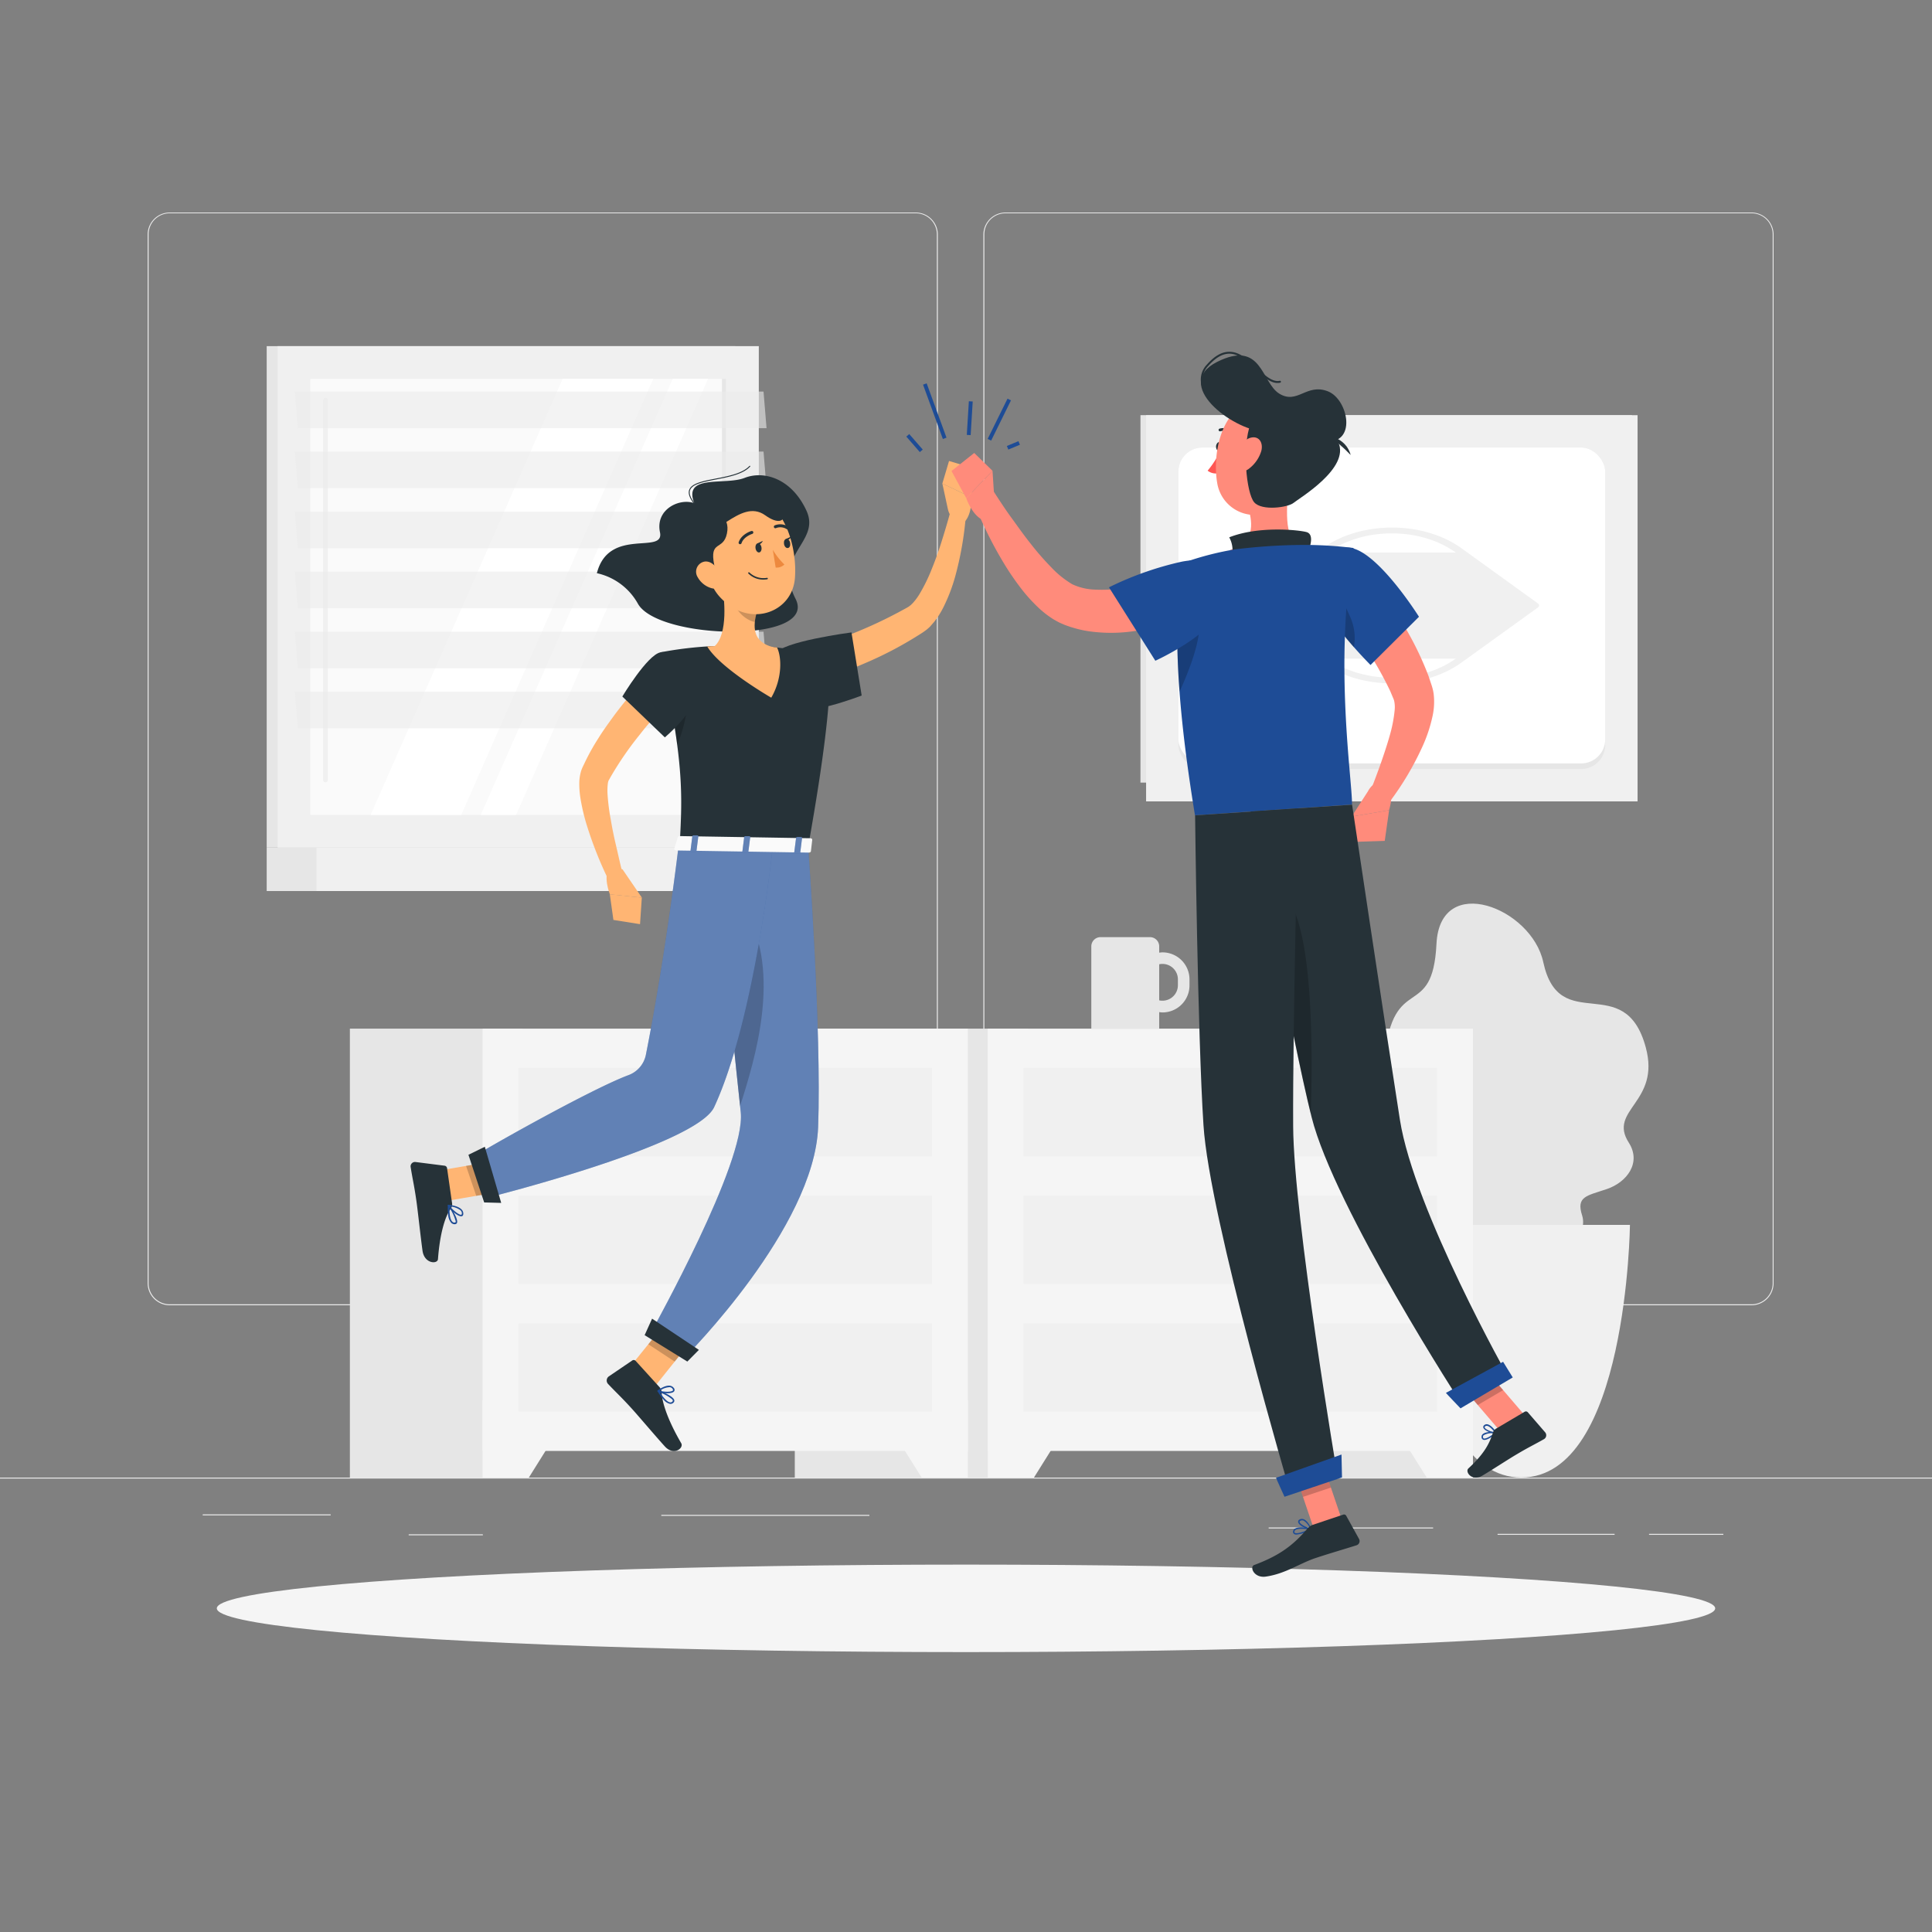 <svg xmlns="http://www.w3.org/2000/svg" viewBox="0 0 500 500"><rect x="0" y="0" width="500" height="500" fill="#808080" stroke="none"/><g id="freepik--background-complete--inject-1"><rect y="382.4" width="500" height="0.25" style="fill:#ebebeb"></rect><rect x="52.46" y="391.92" width="33.12" height="0.25" style="fill:#ebebeb"></rect><rect x="171.14" y="392.05" width="53.86" height="0.25" style="fill:#ebebeb"></rect><rect x="105.77" y="397.08" width="19.19" height="0.25" style="fill:#ebebeb"></rect><rect x="426.77" y="396.96" width="19.23" height="0.25" style="fill:#ebebeb"></rect><rect x="387.57" y="396.96" width="30.29" height="0.25" style="fill:#ebebeb"></rect><rect x="328.33" y="395.31" width="42.56" height="0.25" style="fill:#ebebeb"></rect><path d="M237,337.8H43.91a5.71,5.71,0,0,1-5.7-5.71V60.66A5.71,5.71,0,0,1,43.91,55H237a5.71,5.71,0,0,1,5.71,5.71V332.09A5.71,5.71,0,0,1,237,337.8ZM43.91,55.2a5.46,5.46,0,0,0-5.45,5.46V332.09a5.46,5.46,0,0,0,5.45,5.46H237a5.47,5.47,0,0,0,5.46-5.46V60.66A5.47,5.47,0,0,0,237,55.2Z" style="fill:#ebebeb"></path><path d="M453.31,337.8H260.21a5.72,5.72,0,0,1-5.71-5.71V60.66A5.72,5.72,0,0,1,260.21,55h193.1A5.71,5.71,0,0,1,459,60.66V332.09A5.71,5.71,0,0,1,453.31,337.8ZM260.21,55.2a5.47,5.47,0,0,0-5.46,5.46V332.09a5.47,5.47,0,0,0,5.46,5.46h193.1a5.47,5.47,0,0,0,5.46-5.46V60.66a5.47,5.47,0,0,0-5.46-5.46Z" style="fill:#ebebeb"></path><path d="M415.84,307.73c5.22-1.77,9-6.81,5.7-12-5.5-8.54,8.25-10.36,4.39-24.65-5.45-20.18-22.33-2.69-26.53-22.06-3-14.09-26.72-23.32-27.64-4.77-1,20.32-11.2,7.05-13.46,29.63-1.57,15.62,20.66,17.89,14,22.77-4.85,3.57-7.71,9.78-.95,14,9.21,5.79.52,10.31,6.78,14.35s7.28-2.4,17,.74c8.69,2.8,16.06-5.79,14.33-11.16C407.87,309.63,410.59,309.51,415.84,307.73Z" style="fill:#e6e6e6"></path><path d="M365.6,317s.71,65.38,28.11,65.38S421.83,317,421.83,317Z" style="fill:#f0f0f0"></path><rect x="69.02" y="89.58" width="121.31" height="129.78" style="fill:#e6e6e6"></rect><rect x="71.85" y="89.58" width="124.53" height="129.78" style="fill:#f0f0f0"></rect><rect x="69.02" y="219.36" width="121.31" height="11.24" style="fill:#e6e6e6"></rect><rect x="81.92" y="219.36" width="124.53" height="11.24" style="fill:#f0f0f0"></rect><rect x="77.69" y="100.67" width="112.85" height="107.6" transform="translate(288.58 20.35) rotate(90)" style="fill:#fafafa"></rect><polygon points="95.92 210.89 145.61 98.04 169.06 98.04 119.38 210.89 95.92 210.89" style="fill:#fff"></polygon><path d="M84.23,202.46a.6.6,0,0,1-.6-.6V103.55a.61.61,0,0,1,.6-.61.62.62,0,0,1,.61.61v98.31A.61.61,0,0,1,84.23,202.46Z" style="fill:#f0f0f0"></path><polygon points="124.42 210.89 174.1 98.04 183.25 98.04 133.56 210.89 124.42 210.89" style="fill:#fff"></polygon><rect x="130.95" y="153.93" width="112.85" height="1.07" transform="translate(341.84 -32.91) rotate(90)" style="fill:#e6e6e6"></rect><polygon points="198.38 110.81 77.07 110.81 76.29 101.33 197.6 101.33 198.38 110.81" style="fill:#ebebeb;opacity:0.6"></polygon><polygon points="198.38 126.34 77.07 126.34 76.29 116.87 197.6 116.87 198.38 126.34" style="fill:#ebebeb;opacity:0.6"></polygon><polygon points="198.38 141.88 77.07 141.88 76.29 132.41 197.6 132.41 198.38 141.88" style="fill:#ebebeb;opacity:0.6"></polygon><polygon points="198.38 157.42 77.07 157.42 76.29 147.94 197.6 147.94 198.38 157.42" style="fill:#ebebeb;opacity:0.6"></polygon><polygon points="198.38 172.96 77.07 172.96 76.29 163.48 197.6 163.48 198.38 172.96" style="fill:#ebebeb;opacity:0.6"></polygon><polygon points="198.38 188.49 77.07 188.49 76.29 179.02 197.6 179.02 198.38 188.49" style="fill:#ebebeb;opacity:0.6"></polygon><rect x="336.41" y="266.21" width="44.79" height="116.19" style="fill:#e6e6e6"></rect><polygon points="369.24 382.4 381.2 382.4 381.2 362.36 356.7 362.36 369.24 382.4" style="fill:#f5f5f5"></polygon><rect x="221.28" y="266.21" width="44.79" height="116.19" style="fill:#e6e6e6"></rect><rect x="255.62" y="266.21" width="125.58" height="109.29" style="fill:#f5f5f5"></rect><rect x="264.9" y="276.36" width="107.02" height="22.9" style="fill:#f0f0f0"></rect><polygon points="267.58 382.4 255.63 382.4 255.63 362.36 280.12 362.36 267.58 382.4" style="fill:#f5f5f5"></polygon><rect x="264.9" y="309.4" width="107.02" height="22.9" style="fill:#f0f0f0"></rect><rect x="264.9" y="342.45" width="107.02" height="22.9" style="fill:#f0f0f0"></rect><rect x="205.69" y="266.21" width="44.79" height="116.19" style="fill:#e6e6e6"></rect><polygon points="238.52 382.4 250.48 382.4 250.48 362.36 225.98 362.36 238.52 382.4" style="fill:#f5f5f5"></polygon><rect x="90.55" y="266.21" width="44.79" height="116.19" style="fill:#e6e6e6"></rect><rect x="124.9" y="266.21" width="125.58" height="109.29" style="fill:#f5f5f5"></rect><rect x="134.18" y="276.36" width="107.02" height="22.9" style="fill:#f0f0f0"></rect><polygon points="136.86 382.4 124.9 382.4 124.9 362.36 149.4 362.36 136.86 382.4" style="fill:#f5f5f5"></polygon><rect x="134.18" y="309.4" width="107.02" height="22.9" style="fill:#f0f0f0"></rect><rect x="134.18" y="342.45" width="107.02" height="22.9" style="fill:#f0f0f0"></rect><path d="M300.84,246.47a7.71,7.71,0,0,0-.84.08v-1.63a2.39,2.39,0,0,0-2.39-2.39H284.82a2.39,2.39,0,0,0-2.39,2.39v21.29H300v-4.28a5.83,5.83,0,0,0,.84.09,7,7,0,0,0,7-7V253.5A7,7,0,0,0,300.84,246.47Zm4,8.51a4,4,0,0,1-4,4,3.86,3.86,0,0,1-.84-.09v-9.34a3.86,3.86,0,0,1,.84-.09,4,4,0,0,1,4,4Z" style="fill:#e6e6e6"></path><rect x="311.2" y="91.4" width="95.1" height="127.19" transform="translate(513.74 -203.76) rotate(90)" style="fill:#e6e6e6"></rect><rect x="310.23" y="93.82" width="99.95" height="127.19" transform="translate(517.62 -202.78) rotate(90)" style="fill:#f0f0f0"></rect><rect x="304.98" y="115.82" width="110.45" height="83.2" rx="6.21" transform="translate(720.4 314.84) rotate(180)" style="fill:#e6e6e6"></rect><rect x="304.98" y="115.82" width="110.45" height="81.75" rx="6.21" transform="translate(720.4 313.39) rotate(180)" style="fill:#fff"></rect><path d="M378.22,171.48,398,157.22a.61.61,0,0,0,0-1.06l-19.74-14.25c-9.94-7.17-26.1-7.17-36,0l-19.75,14.25a.62.62,0,0,0,0,1.07l19.75,14.25C352.12,178.65,368.28,178.65,378.22,171.48ZM376.75,143H343.66C352.78,136.38,367.62,136.38,376.75,143Zm0,27.45c-9.13,6.58-24,6.58-33.09,0Z" style="fill:#f0f0f0"></path></g><g id="freepik--Shadow--inject-1"><ellipse id="freepik--path--inject-1" cx="250" cy="416.24" rx="193.89" ry="11.32" style="fill:#f5f5f5"></ellipse></g><g id="freepik--character-1--inject-1"><path d="M179.67,130.22c-3.81-1.39-10.11,1.59-8.87,7.53s-13.23-1.49-16.33,10.59a16.09,16.09,0,0,1,10.62,7.9c5.26,9.39,46.69,10.35,40.8-1.26s6.6-14.62,2.81-22.84-10.89-10.46-16-8.46S176.71,122.59,179.67,130.22Z" style="fill:#263238"></path><path d="M179.67,130.35a.12.12,0,0,1-.09,0c-1.16-1.5-1.56-2.68-1.2-3.61.63-1.68,3.52-2.24,6.87-2.89s6.92-1.35,8.71-3.27a.11.11,0,0,1,.17,0,.11.11,0,0,1,0,.17c-1.85,2-5.56,2.7-8.84,3.34s-6.11,1.19-6.69,2.74c-.32.84.06,1.94,1.16,3.37a.11.11,0,0,1,0,.17A.11.11,0,0,1,179.67,130.35Z" style="fill:#263238"></path><path d="M206.16,169.1c2.3-.72,4.76-1.52,7.12-2.37s4.75-1.71,7.09-2.65a116.49,116.49,0,0,0,13.54-6.37c.53-.28,1.18-.65,1.33-.76s.29-.23.44-.34l.47-.45a14.5,14.5,0,0,0,1.87-2.51,43.89,43.89,0,0,0,3.14-6.45c.94-2.3,1.78-4.68,2.54-7.1s1.5-4.89,2.16-7.31l4.1.66a85.91,85.91,0,0,1-2.77,15.8,44.82,44.82,0,0,1-3,7.84,21.53,21.53,0,0,1-2.49,3.92c-.29.33-.57.65-.87,1s-.65.63-1,.93a21.64,21.64,0,0,1-1.95,1.33,96.73,96.73,0,0,1-14.32,7.49,123.72,123.72,0,0,1-15.11,5.42Z" style="fill:#ffb573"></path><path d="M200.61,169.3c1.29-3.23,19.75-5.63,19.75-5.63L223,180s-15.57,6.05-18.91,3S198.72,174,200.61,169.3Z" style="fill:#263238"></path><path d="M245.31,131.76l-1.43-6.62,7.52,3.58s.31,5.25-2.59,7l-.72-.37A5.35,5.35,0,0,1,245.31,131.76Z" style="fill:#ffb573"></path><polygon points="245.61 119.3 252.29 121.31 251.4 128.72 243.88 125.14 245.61 119.3" style="fill:#ffb573"></polygon><polygon points="162 355.05 169.01 359.38 179.94 345.72 173.94 340.27 162 355.05" style="fill:#ffb573"></polygon><path d="M170.69,359l-6.19-6.81a.66.66,0,0,0-.86-.11l-6.08,4.13a1.31,1.31,0,0,0-.2,1.95c2.2,2.33,3.38,3.35,6.1,6.34,1.68,1.84,6.29,7.3,8.61,9.84s5,.4,4.21-.87c-3.3-5.67-4.93-10.3-5.05-13.12A2.12,2.12,0,0,0,170.69,359Z" style="fill:#263238"></path><g style="opacity:0.2"><polygon points="179.94 345.73 174.61 352.38 167.78 347.89 173.94 340.27 179.94 345.73"></polygon></g><path d="M213.85,169.77s3.88,1.43-4.7,49.34l-33.25-.53c.77-13.53,1-21.88-5-49.75a95.65,95.65,0,0,1,14-1.63,105.41,105.41,0,0,1,15.1.25C206.52,168.14,213.85,169.77,213.85,169.77Z" style="fill:#263238"></path><path d="M174.34,186.48c.37,2.24.67,4.31.92,6.24a34.46,34.46,0,0,0,2.6-10.27Z" style="opacity:0.2"></path><path d="M186.72,150.23c.88,4.87,1.68,13.79-1.77,17,0,0,1.25,5,10.28,5.1,9.92.16,4.82-4.85,4.82-4.85-5.4-1.38-5.19-5.4-4.19-9.16Z" style="fill:#ffb573"></path><path d="M185,167.21a103.9,103.9,0,0,1,15.09.24l1,.11c1.17,2.31,1.48,7.89-1.49,13,0,0-13.22-7.61-16.57-13.25C183.62,167.26,184.29,167.23,185,167.21Z" style="fill:#ffb573"></path><path d="M190.45,153.52l5.41,4.77a15.89,15.89,0,0,0-.51,2.67c-2.06-.33-4.87-2.65-5.06-4.82A7.17,7.17,0,0,1,190.45,153.52Z" style="opacity:0.2"></path><path d="M181.62,141.73c1.72,7.94,2.28,11.34,7,14.83,7,5.25,16.42,1.4,17.1-6.9.62-7.47-2.3-19.2-10.64-21.18A11.08,11.08,0,0,0,181.62,141.73Z" style="fill:#ffb573"></path><path d="M181.82,131.59c3.34.22,7.26,1.91,6.31,6.48s-4.61,1.55-3.28,8.2-10.94,2.8-9.09-3.3S176.7,131.26,181.82,131.59Z" style="fill:#263238"></path><path d="M179.68,136.71c4.88,4.54,11.69-8.11,18.35-3.36s6.55-3.38-1-5.38S173.79,131.24,179.68,136.71Z" style="fill:#263238"></path><path d="M209.15,219.11s3.52,47.63,2.58,72.59c-1,26-34.12,59.19-34.12,59.19l-8.56-7c-.22.11,24-42.95,22.66-56-3-27.67-6.91-69.22-6.91-69.22Z" style="fill:#1E4C96"></path><path d="M209.15,219.11s3.52,47.63,2.58,72.59c-1,26-34.12,59.19-34.12,59.19l-8.56-7c-.22.11,24-42.95,22.66-56-3-27.67-6.91-69.22-6.91-69.22Z" style="fill:#fff;opacity:0.3"></path><polygon points="166.83 345.54 177.88 352.37 180.87 349.35 168.76 341.27 166.83 345.54" style="fill:#263238"></polygon><path d="M193.07,235.86c-3-5.18-5.17-5-6.79-1.77,1.37,14.14,3.47,35.41,5.24,52.16C195.46,274,202.2,251.8,193.07,235.86Z" style="opacity:0.2"></path><polygon points="111.45 303.31 114.08 311.06 133 307.8 130.37 300.05 111.45 303.31" style="fill:#ffb573"></polygon><path d="M117,311.42l-1.3-9.1a.75.75,0,0,0-.66-.64l-7.48-.95a1.13,1.13,0,0,0-1.28,1.32c.5,3.17.91,4.7,1.48,8.71.36,2.46,1.11,9.54,1.59,12.94s3.94,3.54,4,2.12c.48-6.37,1.76-10.87,3.29-13A1.9,1.9,0,0,0,117,311.42Z" style="fill:#263238"></path><g style="opacity:0.2"><polygon points="133 307.8 123.25 309.48 120.61 301.73 130.36 300.05 133 307.8"></polygon></g><path d="M200,219s-4.55,44.6-15.17,67.51c-4.59,9.92-58.3,23.35-58.3,23.35l-4.7-10c-.73,0,30.48-17.78,40.86-21.63a7.09,7.09,0,0,0,4.47-5.28c5.22-26.33,8.49-54.31,8.49-54.31Z" style="fill:#1E4C96"></path><path d="M200,219s-4.55,44.6-15.17,67.51c-4.59,9.92-58.3,23.35-58.3,23.35l-4.7-10c-.73,0,30.48-17.78,40.86-21.63a7.09,7.09,0,0,0,4.47-5.28c5.22-26.33,8.49-54.31,8.49-54.31Z" style="fill:#fff;opacity:0.3"></path><polygon points="121.23 298.86 125.3 311.19 129.71 311.31 125.47 296.78 121.23 298.86" style="fill:#263238"></polygon><path d="M116,314.48a3.39,3.39,0,0,0,.79,2,1.24,1.24,0,0,0,1,.34.55.55,0,0,0,.48-.34c.41-1-1.73-4.21-2-4.57a.23.23,0,0,0-.21-.1.19.19,0,0,0-.15.16A14,14,0,0,0,116,314.48Zm1.92,1.43a.77.77,0,0,1,0,.35.22.22,0,0,1-.2.13.76.76,0,0,1-.65-.21c-.52-.48-.79-1.82-.75-3.62A11.69,11.69,0,0,1,117.89,315.91Z" style="fill:#1E4C96"></path><path d="M115.9,312l0,.07c.59,1,2.64,2.85,3.55,2.69.22,0,.47-.19.45-.73a1.54,1.54,0,0,0-.49-1.06c-1-1-3.26-1.16-3.35-1.17a.21.21,0,0,0-.17.08A.5.5,0,0,0,115.9,312Zm3.63,1.88s0,.08,0,.12c0,.35-.13.37-.17.38-.55.1-2.14-1.18-2.89-2.16a5.26,5.26,0,0,1,2.7,1A1.19,1.19,0,0,1,119.53,313.85Z" style="fill:#1E4C96"></path><path d="M195.53,141.9c.1.66.52,1.13.95,1.07s.69-.65.59-1.3-.53-1.13-.95-1.07S195.43,141.25,195.53,141.9Z" style="fill:#263238"></path><path d="M202.9,140.77c.1.65.53,1.13,1,1.06s.69-.65.59-1.3-.53-1.13-1-1.06S202.8,140.12,202.9,140.77Z" style="fill:#263238"></path><path d="M203.31,139.53l1.5-.69S204.19,140.19,203.31,139.53Z" style="fill:#263238"></path><path d="M200,142.28a17.64,17.64,0,0,0,3,3.81,2.82,2.82,0,0,1-2.26.79Z" style="fill:#ed893e"></path><path d="M197.55,150a6.8,6.8,0,0,0,1-.08.19.19,0,0,0,.16-.22.19.19,0,0,0-.22-.16,5.26,5.26,0,0,1-4.53-1.37.19.19,0,1,0-.29.25A5.4,5.4,0,0,0,197.55,150Z" style="fill:#263238"></path><path d="M180.58,149.41a5.93,5.93,0,0,0,3.56,2.81c2,.55,3-1.25,2.43-3.14-.51-1.7-2.17-4-4.18-3.75A2.66,2.66,0,0,0,180.58,149.41Z" style="fill:#ffb573"></path><path d="M191.54,140.84a.4.4,0,0,0,.37-.26c.55-1.71,2.76-2.41,2.78-2.41a.39.39,0,0,0,.25-.49.37.37,0,0,0-.48-.25c-.11,0-2.61.82-3.29,2.9a.38.38,0,0,0,.25.49A.25.25,0,0,0,191.54,140.84Z" style="fill:#263238"></path><path d="M203.8,137a.39.39,0,0,0,.2-.72,3.87,3.87,0,0,0-3.53-.3.39.39,0,0,0,.34.7h0a3.07,3.07,0,0,1,2.79.26A.36.36,0,0,0,203.8,137Z" style="fill:#263238"></path><path d="M174.47,179.88c-1.47,1.58-3,3.3-4.5,5s-3,3.42-4.36,5.19A85.58,85.58,0,0,0,158.07,201l-.39.7a2.76,2.76,0,0,1-.17.28,3.41,3.41,0,0,0-.21.87,15.23,15.23,0,0,0-.06,2.83,55.15,55.15,0,0,0,.84,6.5c.37,2.22.83,4.46,1.36,6.69s1,4.5,1.58,6.71L157.13,227a99.15,99.15,0,0,1-5.24-13.35,50.65,50.65,0,0,1-1.7-7.26,22.71,22.71,0,0,1-.26-4.16,11.42,11.42,0,0,1,.42-2.56,6.32,6.32,0,0,1,.27-.76c.13-.32.18-.43.25-.57l.41-.85a57.43,57.43,0,0,1,3.62-6.5c1.29-2.09,2.72-4,4.16-6a107.64,107.64,0,0,1,9.44-11Z" style="fill:#ffb573"></path><path d="M170.91,168.83c-3.41.69-9.85,11.43-9.85,11.43l11,10.57s8.06-6.76,7.92-11.28C179.83,174.83,174.8,168,170.91,168.83Z" style="fill:#263238"></path><path d="M171.7,362.19a3,3,0,0,0,1.71,1.13,1.07,1.07,0,0,0,.93-.37.63.63,0,0,0,.16-.59c-.27-1.12-3.7-2.41-4.09-2.55a.17.17,0,0,0-.21.06.18.18,0,0,0,0,.22A12.93,12.93,0,0,0,171.7,362.19Zm2.23-.06a.73.73,0,0,1,.19.32.23.23,0,0,1-.07.23.68.68,0,0,1-.61.26c-.66-.07-1.62-1-2.62-2.56A10.67,10.67,0,0,1,173.93,362.13Z" style="fill:#1E4C96"></path><path d="M170.2,360.12a.18.18,0,0,0,.07.05c1,.42,3.59.66,4.17-.07a.69.69,0,0,0-.08-.91,1.44,1.44,0,0,0-1-.57c-1.32-.18-3.08,1.16-3.15,1.22a.17.17,0,0,0-.08.17A.37.37,0,0,0,170.2,360.12Zm3.77-.79.07.09c.22.29.13.4.1.43-.35.45-2.26.41-3.38.08a4.52,4.52,0,0,1,2.57-.93A1.07,1.07,0,0,1,174,359.33Z" style="fill:#1E4C96"></path><path d="M195.93,140.67l1.5-.69S196.82,141.32,195.93,140.67Z" style="fill:#263238"></path><path d="M175.43,216.62l-.9,3c-.12.23.15.47.54.48l34.22.55c.3,0,.55-.14.57-.33l.35-3c0-.21-.24-.39-.57-.39L176,216.38A.59.59,0,0,0,175.43,216.62Z" style="fill:#fafafa"></path><path d="M179.89,220.46l-.9,0c-.18,0-.31-.1-.3-.21l.49-3.86c0-.11.17-.2.35-.2h.9c.18,0,.31.1.3.22l-.49,3.86C180.23,220.37,180.07,220.46,179.89,220.46Z" style="fill:#1E4C96"></path><g style="opacity:0.3"><path d="M179.89,220.46l-.9,0c-.18,0-.31-.1-.3-.21l.49-3.86c0-.11.17-.2.35-.2h.9c.18,0,.31.1.3.22l-.49,3.86C180.23,220.37,180.07,220.46,179.89,220.46Z" style="fill:#fff"></path></g><path d="M206.75,220.89l-.91,0c-.18,0-.31-.09-.3-.21l.49-3.86c0-.11.17-.2.35-.2l.9,0c.18,0,.32.1.3.21l-.48,3.86C207.08,220.8,206.93,220.89,206.75,220.89Z" style="fill:#1E4C96"></path><path d="M206.75,220.89l-.91,0c-.18,0-.31-.09-.3-.21l.49-3.86c0-.11.17-.2.35-.2l.9,0c.18,0,.32.1.3.21l-.48,3.86C207.08,220.8,206.93,220.89,206.75,220.89Z" style="fill:#fff;opacity:0.3"></path><path d="M193.32,220.67h-.9c-.18,0-.32-.1-.3-.21l.48-3.86a.31.31,0,0,1,.35-.2h.91c.18,0,.31.1.3.21l-.49,3.86C193.66,220.58,193.5,220.67,193.32,220.67Z" style="fill:#1E4C96"></path><path d="M193.32,220.67h-.9c-.18,0-.32-.1-.3-.21l.48-3.86a.31.31,0,0,1,.35-.2h.91c.18,0,.31.1.3.21l-.49,3.86C193.66,220.58,193.5,220.67,193.32,220.67Z" style="fill:#fff;opacity:0.3"></path><path d="M161.12,225l5,7.31-8.28-.85s-2-4.85.08-7.5Z" style="fill:#ffb573"></path><polygon points="165.64 239.17 158.75 238.08 157.82 231.44 166.1 232.3 165.64 239.17" style="fill:#ffb573"></polygon></g><g id="freepik--character-2--inject-1"><path d="M310.81,158l-1.19.57-1.1.49c-.73.31-1.46.6-2.2.88-1.47.56-2.95,1.07-4.46,1.53a56.42,56.42,0,0,1-9.35,2,40.85,40.85,0,0,1-9.95,0,28.21,28.21,0,0,1-5.12-1.1c-.42-.11-.85-.28-1.27-.42l-.63-.23-.72-.31a11.81,11.81,0,0,1-1.38-.68c-.44-.24-.87-.48-1.25-.74a25.35,25.35,0,0,1-4.09-3.35,43.1,43.1,0,0,1-3.26-3.6,70.09,70.09,0,0,1-5.24-7.6,100.85,100.85,0,0,1-7.81-16.1l5.14-2.5c1.51,2.32,3.07,4.75,4.71,7s3.27,4.58,5,6.75a71.22,71.22,0,0,0,5.33,6.13,24.8,24.8,0,0,0,5.56,4.5,15.15,15.15,0,0,0,6.11,1.38,33.38,33.38,0,0,0,7.32-.47,56.24,56.24,0,0,0,7.54-1.83c1.25-.38,2.5-.8,3.74-1.26.61-.23,1.22-.48,1.82-.72l.89-.37.78-.33Z" style="fill:#ff8b7b"></path><path d="M257.36,129.56l-.5-7.72-6.79,7.09s1.76,5.37,5.37,6l.57-.65A5.71,5.71,0,0,0,257.36,129.56Z" style="fill:#ff8b7b"></path><polygon points="252.13 117.23 246.25 121.89 250.06 128.93 256.86 121.84 252.13 117.23" style="fill:#ff8b7b"></polygon><path d="M352.78,147c1.84,2.16,3.38,4.24,5,6.43s3.06,4.41,4.49,6.7a83.14,83.14,0,0,1,7.41,14.76l.69,2.06.17.51.08.26.11.39a10.86,10.86,0,0,1,.32,1.65,17.28,17.28,0,0,1-.26,5.35,38.41,38.41,0,0,1-2.75,8.29,76.16,76.16,0,0,1-8.27,13.93l-5-2.86c.89-2.31,1.81-4.71,2.63-7.07s1.61-4.72,2.25-7a36.1,36.1,0,0,0,1.29-6.65,7.68,7.68,0,0,0-.13-2.36.57.57,0,0,0-.09-.25l0-.07-.08-.2-.17-.39-.66-1.58a92,92,0,0,0-7.22-12.52c-1.36-2-2.8-4.07-4.25-6.09s-3-4-4.44-5.88Z" style="fill:#ff8b7b"></path><path d="M354,204.83l-4.2,6.5,9.68-1.65s1.78-5.36-.74-8l-.85.18A5.7,5.7,0,0,0,354,204.83Z" style="fill:#ff8b7b"></path><polygon points="350.87 217.86 358.37 217.62 359.5 209.68 349.82 211.33 350.87 217.86" style="fill:#ff8b7b"></polygon><path d="M316.17,115.55c-.05.62-.4,1.1-.81,1.09s-.69-.52-.65-1.13.41-1.1.81-1.09S316.21,114.94,316.17,115.55Z" style="fill:#263238"></path><path d="M315.82,116.66a23.19,23.19,0,0,1-3.29,5.15,3.46,3.46,0,0,0,2.89.64Z" style="fill:#ff5652"></path><path d="M315.64,111.61a.31.31,0,0,0,.21,0,2.83,2.83,0,0,1,2.53.54.36.36,0,0,0,.44-.56,3.52,3.52,0,0,0-3.2-.66.37.37,0,0,0-.23.46A.38.38,0,0,0,315.64,111.61Z" style="fill:#263238"></path><path d="M333.29,123.68c.23,6.27-1.57,14,2.43,17.44,0,0-1.35,5.75-11.68,6.46-11.36.78-5.6-5.28-5.6-5.28,6.16-1.91,5.86-6.51,4.65-10.77Z" style="fill:#ff8b7b"></path><path d="M338.51,142.87c.76-1.85,1.48-4.65-.39-5.17-2.06-.56-12.42-1.64-20,1.36a6.81,6.81,0,0,1,.48,5.55Z" style="fill:#263238"></path><path d="M384.16,372.65a.83.83,0,0,1-.32-.06.73.73,0,0,1-.41-.76.89.89,0,0,1,.3-.67c.85-.78,3.32-.58,3.43-.57a.18.18,0,0,1,.11.31C386.75,371.4,385.13,372.65,384.16,372.65Zm2.21-1.73a4.18,4.18,0,0,0-2.39.51.5.5,0,0,0-.19.4c0,.35.15.41.19.43.49.2,1.83-.58,2.72-1.33Z" style="fill:#1E4C96"></path><path d="M387.1,371c-.89,0-2.92-.68-3.2-1.48a.59.59,0,0,1,.26-.72.93.93,0,0,1,.78-.19c1.1.2,2.3,2,2.35,2.12a.17.17,0,0,1,0,.18.19.19,0,0,1-.15.09Zm-2.35-2a.61.61,0,0,0-.37.12c-.2.16-.16.27-.14.32.17.48,1.6,1.1,2.54,1.22-.38-.52-1.2-1.53-1.9-1.65Z" style="fill:#1E4C96"></path><path d="M335.55,397.15a1.13,1.13,0,0,1-.67-.17.69.69,0,0,1-.21-.77c.35-1.52,4.17-.76,4.6-.67a.19.19,0,0,1,.14.15.18.18,0,0,1-.09.19A10.1,10.1,0,0,1,335.55,397.15Zm1.28-1.51c-.9,0-1.69.15-1.81.65-.07.29,0,.37.08.4.46.34,2.3-.24,3.59-.89A12.9,12.9,0,0,0,336.83,395.64Z" style="fill:#1E4C96"></path><path d="M339.23,395.9h0c-1-.11-3.14-1.09-3.28-2,0-.21,0-.5.48-.71a1.28,1.28,0,0,1,1,0c1.14.46,1.91,2.36,1.94,2.44a.22.22,0,0,1,0,.18A.21.21,0,0,1,339.23,395.9ZM337,393.46a.92.92,0,0,0-.39.09c-.31.14-.28.28-.28.33.09.53,1.61,1.37,2.65,1.6a4.14,4.14,0,0,0-1.61-1.94A1,1,0,0,0,337,393.46Z" style="fill:#1E4C96"></path><polygon points="347.18 393.07 339.95 395.48 334.3 378.77 341.52 376.37 347.18 393.07" style="fill:#ff8b7b"></polygon><polygon points="394.66 366.35 388.1 370.21 376.43 356.61 383 352.75 394.66 366.35" style="fill:#ff8b7b"></polygon><path d="M387.21,369.71l7.37-4.35a.65.65,0,0,1,.81.13l4.51,5.21a1.17,1.17,0,0,1-.32,1.75c-2.6,1.48-3.93,2.06-7.18,4-2,1.17-6,3.8-8.74,5.43s-4.61-1-3.62-1.87c4.45-4.11,5.51-6.79,6.33-9.23A1.93,1.93,0,0,1,387.21,369.71Z" style="fill:#263238"></path><path d="M339.75,394.62l7.89-2.64a.64.64,0,0,1,.76.3l3.32,6a1.14,1.14,0,0,1-.66,1.64c-2.86.91-7,2.11-10.59,3.3-4.19,1.4-7.75,4.05-12.87,4.8-3.09.45-4.29-2.56-3-3,5.76-2.16,9.61-4.56,13.61-9.24A3.55,3.55,0,0,1,339.75,394.62Z" style="fill:#263238"></path><path d="M348.91,141.72c7.26.24,18.32,17.9,18.32,17.9L354.69,172.1A114.14,114.14,0,0,1,342.9,158C337.36,150,341.49,141.48,348.91,141.72Z" style="fill:#1E4C96"></path><path d="M349.42,159.64l-3.77-8.33L344,159.6c2.19,3,4.49,5.76,6.39,7.92A13.52,13.52,0,0,0,349.42,159.64Z" style="opacity:0.2"></path><path d="M305.26,179c.63,8.48,1.87,19,4,32l40.64-2.78c.09-6.27-4.73-36.52.4-66.4a103.32,103.32,0,0,0-13.65-.79,148.32,148.32,0,0,0-17.27,1.18,77.88,77.88,0,0,0-11.63,2.91s-3.22,4-3.06,21.73C304.75,170.37,304.91,174.39,305.26,179Z" style="fill:#1E4C96"></path><path d="M305.26,179c2.15-4.65,6-14,5-19.05l-5.56,6.9C304.75,170.37,304.91,174.39,305.26,179Z" style="opacity:0.2"></path><path d="M315.83,157.52C313.55,164.4,299,171,299,171l-12-19a83.33,83.33,0,0,1,18.83-6.64C316.35,143.34,318.4,149.77,315.83,157.52Z" style="fill:#1E4C96"></path><polygon points="334.3 378.78 337.21 387.39 344.44 384.98 341.53 376.37 334.3 378.78" style="opacity:0.2"></polygon><polygon points="383 352.75 376.44 356.62 382.45 363.62 389.01 359.76 383 352.75" style="opacity:0.2"></polygon><path d="M336.73,114.87c-1,7.52-1.17,11.95-5.24,15.7A9.83,9.83,0,0,1,315,124.92c-1.16-6.82.64-18,8.23-20.74A9.92,9.92,0,0,1,336.73,114.87Z" style="fill:#ff8b7b"></path><path d="M324.59,130c2,2.3,8.77,1.32,10.19.14s14.65-9,11.57-15.66-20.55-10.54-22.74-4.71S322.52,127.6,324.59,130Z" style="fill:#263238"></path><path d="M342.85,112.51s5.47.5,6.7,5.24C347.85,116,345.21,113.46,342.85,112.51Z" style="fill:#263238"></path><path d="M326.81,111.66c-7.86-.54-23.52-12.14-11.83-18s11.41,5.37,16.12,8.23,7-2.79,12.57-.61c5.32,2.08,7.73,14.08-1.2,12.94S326.81,111.66,326.81,111.66Z" style="fill:#263238"></path><path d="M327.91,110.09c-5.54,0-14.14-4.21-16.52-9.31a5.54,5.54,0,0,1,.91-6.38c1.9-2.17,3.73-3.27,5.6-3.35,2.85-.14,5.18,2.06,7.44,4.19,2,1.92,4,3.73,5.86,3.31a.25.25,0,0,1,.3.19.25.25,0,0,1-.19.3c-2.18.48-4.19-1.42-6.32-3.43s-4.42-4.2-7.07-4.07c-1.72.09-3.44,1.13-5.25,3.19a5,5,0,0,0-.83,5.84c2.35,5,10.9,9.15,16.32,9h0a.25.25,0,0,1,.25.25.25.25,0,0,1-.24.25Z" style="fill:#263238"></path><path d="M326.41,116.75a9,9,0,0,1-3.21,4.57c-2,1.5-3.46.07-3.26-2.18.18-2,1.46-5.22,3.66-5.84S327,114.56,326.41,116.75Z" style="fill:#ff8b7b"></path><path d="M323.7,210s10.36,57.63,15.74,79.11c5.9,23.53,39.12,74.73,39.12,74.73l12-7.08s-24.61-43.6-28.27-67c-4-25.45-12.37-81.51-12.37-81.51Z" style="fill:#263238"></path><path d="M374.2,360.48c-.05,0,3.78,4,3.78,4l13.52-8L389,352.43Z" style="fill:#1E4C96"></path><path d="M329.77,230.4c10,1.28,10.08,38.63,9.46,57.88-3.28-13.35-8.27-39.14-11.69-57.46A3.48,3.48,0,0,1,329.77,230.4Z" style="opacity:0.2"></path><path d="M309.29,211s.65,57,2.17,80.2C313,315.32,334,386.6,334,386.6l12.24-4.09s-11.43-67.27-11.57-91c-.14-25.91,1.3-82.28,1.3-82.28Z" style="fill:#263238"></path><path d="M330.24,382.45c-.06,0,2.19,4.91,2.19,4.91l14.88-5-.13-5.93Z" style="fill:#1E4C96"></path></g><g id="freepik--high-five--inject-1"><rect x="236.18" y="111.99" width="1" height="5.32" transform="translate(-17.04 183.86) rotate(-41.1)" style="fill:#1E4C96"></rect><rect x="241.41" y="98.94" width="1" height="14.97" transform="translate(-21.82 89.37) rotate(-20.05)" style="fill:#1E4C96"></rect><rect x="246.63" y="107.74" width="8.72" height="1" transform="translate(127.57 352.12) rotate(-86.49)" style="fill:#1E4C96"></rect><rect x="252.82" y="108.1" width="11.61" height="1" transform="translate(46.87 292.56) rotate(-63.76)" style="fill:#1E4C96"></rect><rect x="260.64" y="114.77" width="3.25" height="1" transform="translate(-24.15 109.18) rotate(-22.51)" style="fill:#1E4C96"></rect></g></svg>